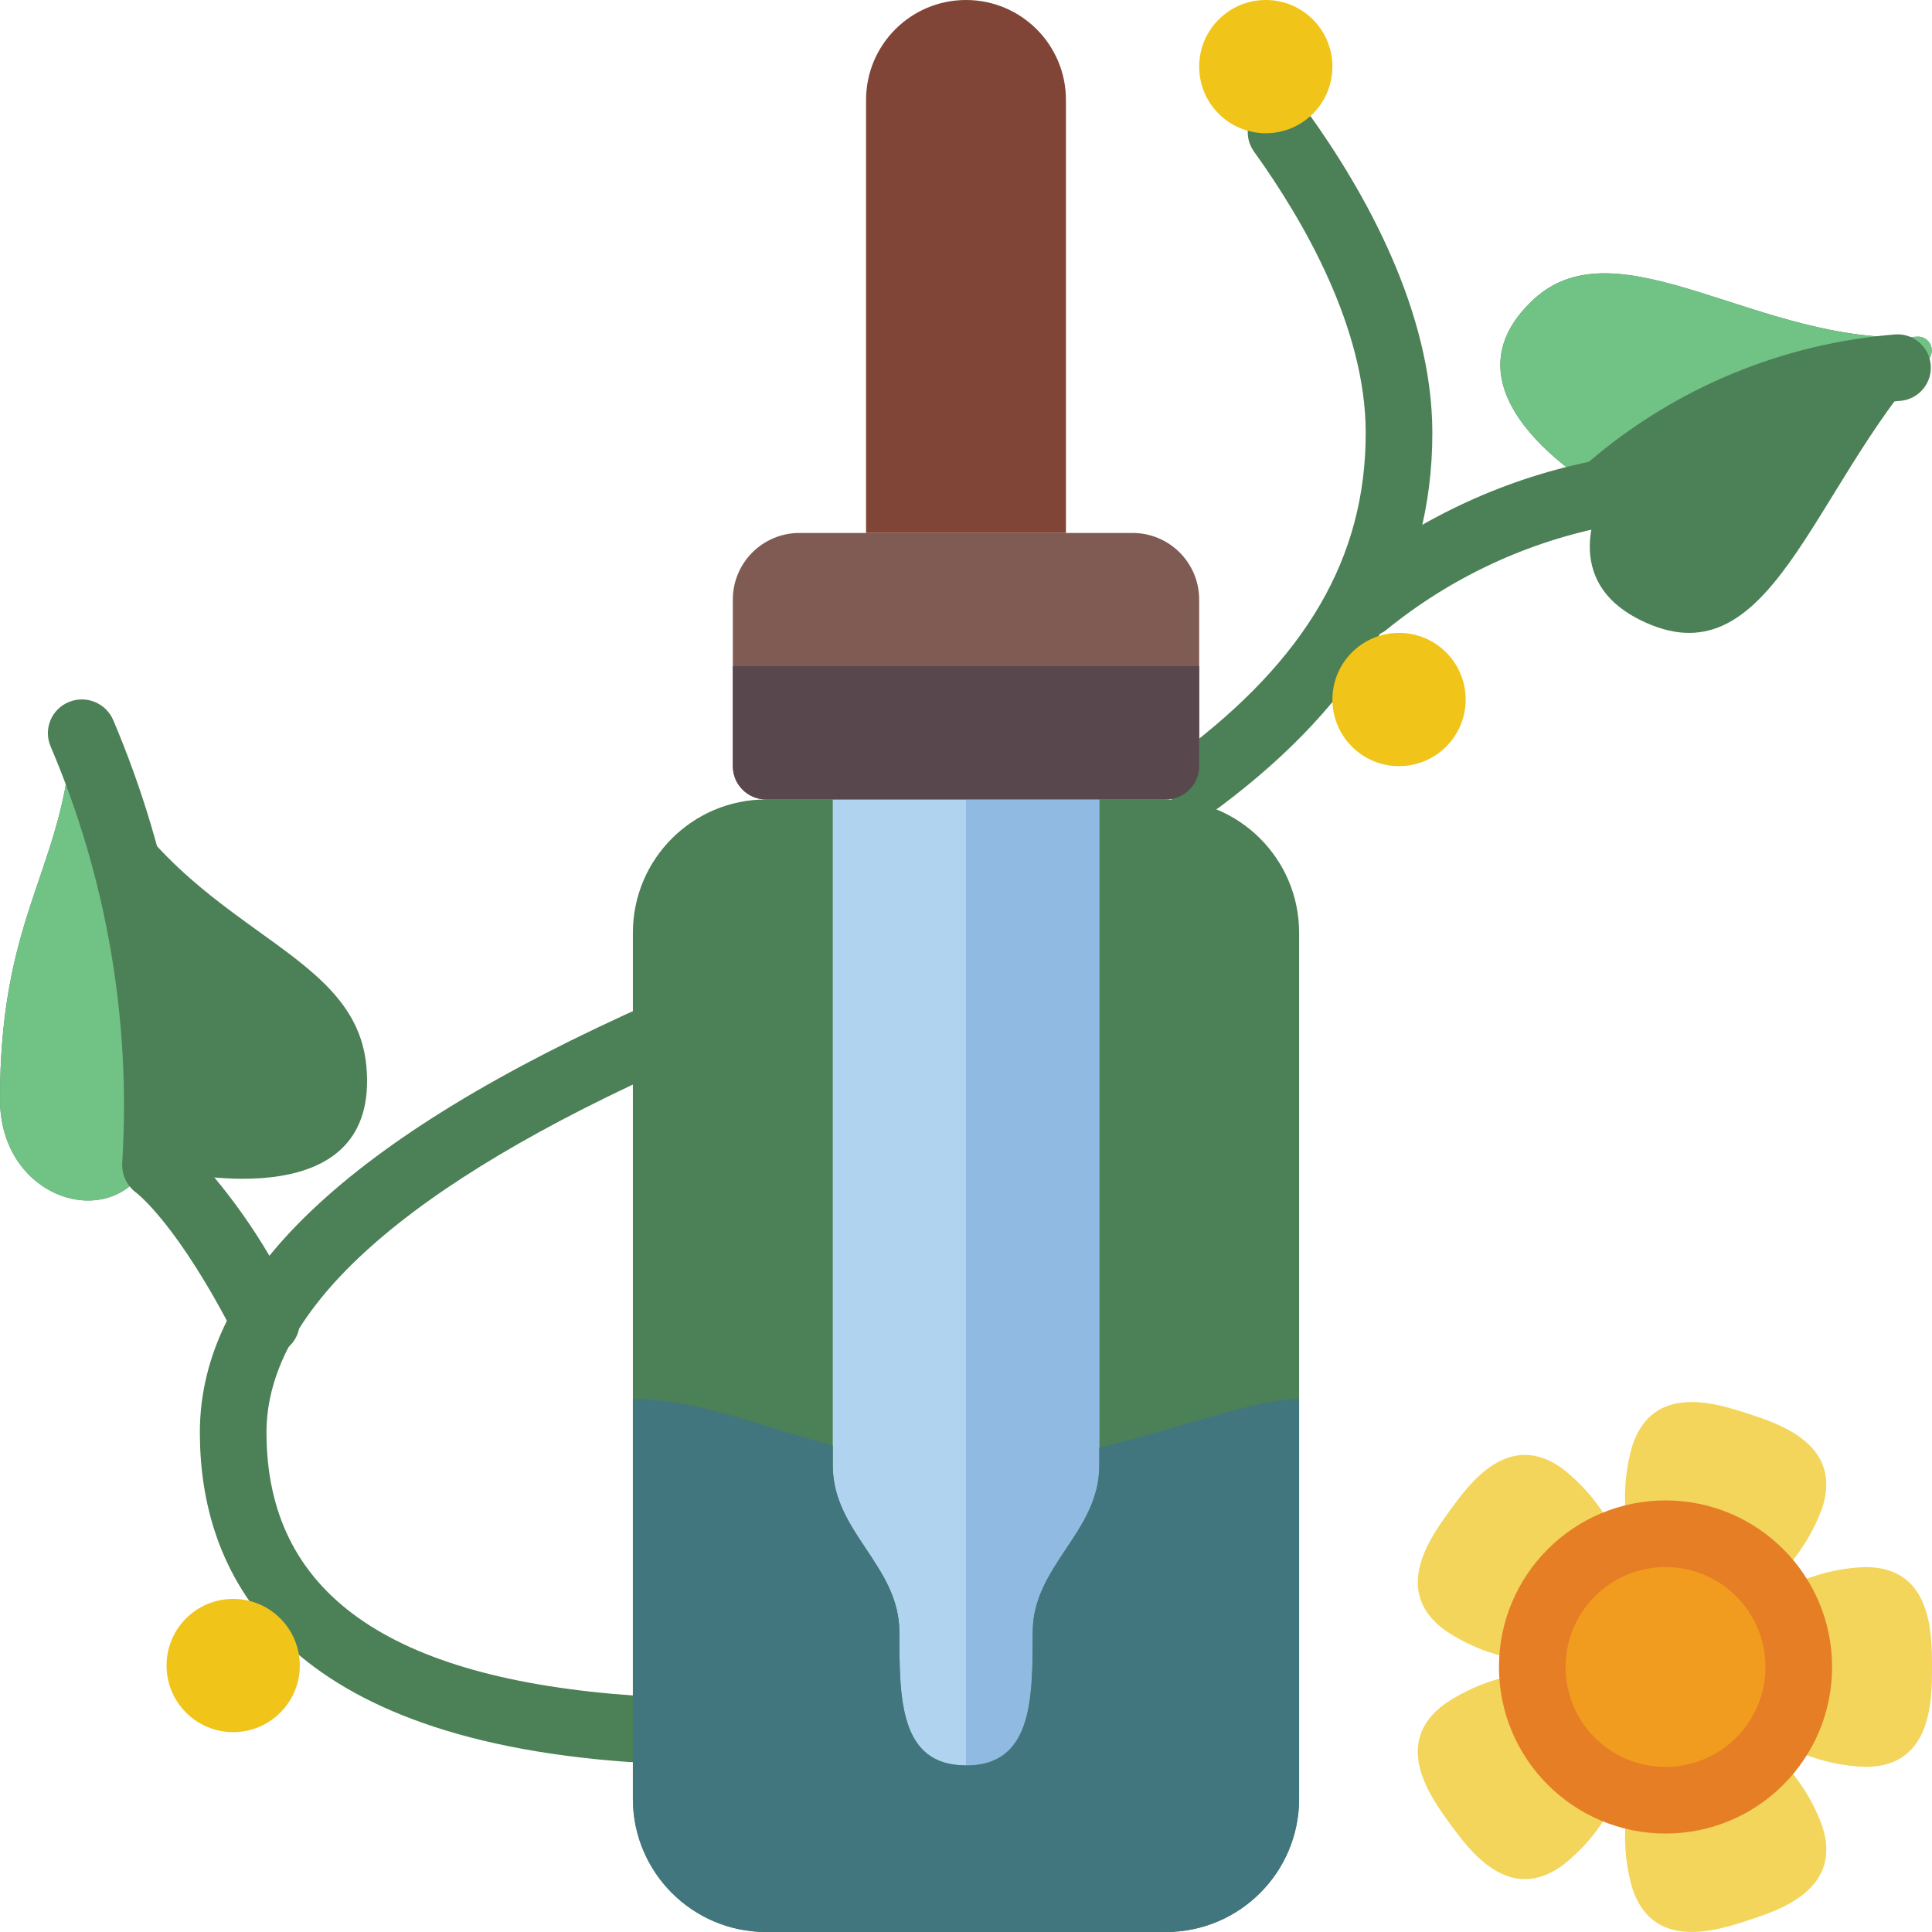 <?xml version="1.0" encoding="UTF-8"?>
<!DOCTYPE svg PUBLIC '-//W3C//DTD SVG 1.0//EN'
          'http://www.w3.org/TR/2001/REC-SVG-20010904/DTD/svg10.dtd'>
<svg contentScriptType="text/ecmascript" width="100pt" xmlns:xlink="http://www.w3.org/1999/xlink" zoomAndPan="magnify" contentStyleType="text/css" viewBox="0 0 512 512" height="100.0pt" preserveAspectRatio="xMidYMid meet" xmlns="http://www.w3.org/2000/svg" version="1.0"
><path style="fill:#4c8056;" d="m167.723 466.98h-.617c-94.34-6.551-114.141-51.148-114.141-87.395 0-40.891 39.258-78.168 120.055-114 4.43-1.836 9.512.199 11.453 4.578 1.941 4.383.031 9.512-4.301 11.559-72.703 32.238-109.551 65.203-109.551 97.863 0 42.371 31.965 65.219 97.711 69.781 4.875.168 8.695 4.254 8.527 9.129-.164 4.875-4.25 8.691-9.125 8.527zm0 0"
  /><path style="fill:#4c8056;" d="m507.746 89.254c1.5-.227 2.984.504 3.727 1.828.738 1.328.582 2.973-.398 4.133-31.383 34.844-41.852 86.457-76.57 69.004-22.59-11.352-9.324-33.59-9.324-33.59s-46.602-25.695-18.645-51.391c22.484-20.613 60.27 12.355 101.211 10.016zm0 0"
  /><path style="fill:#71c285;" d="m511.117 95.25c-.883.969-1.676 1.852-2.473 2.824l-5.473-.617c-28.918 2.215-56.309 13.875-77.945 33.191 0 0-46.613-25.688-18.715-51.375 22.508-20.66 60.293 12.355 101.25 9.973 1.508-.207 2.988.527 3.73 1.855.742 1.328.594 2.977-.375 4.148zm0 0"
  /><path style="fill:#4c8056;" d="m361.93 168.801c-3.75.004-7.09-2.367-8.332-5.902-1.242-3.539-.113-7.477 2.816-9.82 18.812-15.215 40.977-25.738 64.66-30.691 22.883-19.617 51.414-31.445 81.461-33.777 4.762-.176 8.801 3.453 9.133 8.207.336 4.75-3.16 8.906-7.895 9.398-26.824 2.09-52.234 12.867-72.387 30.691-1.301 1.285-2.973 2.133-4.777 2.43-21.688 4.148-42.008 13.605-59.145 27.531-1.566 1.266-3.52 1.945-5.535 1.934zm0 0"
  /><path style="fill:#4c8056;" d="m203.035 211.863h105.93c19.504 0 35.312 15.809 35.312 35.309v229.52c0 19.5-15.809 35.309-35.312 35.309h-105.93c-19.504 0-35.312-15.809-35.312-35.309v-229.52c0-19.5 15.809-35.309 35.312-35.309zm0 0"
  /><path style="fill:#7f5b53;" d="m211.863 141.242h88.273c9.75 0 17.656 7.902 17.656 17.656v44.137c0 4.875-3.953 8.828-8.828 8.828h-105.93c-4.875 0-8.828-3.953-8.828-8.828v-44.137c0-9.754 7.906-17.656 17.656-17.656zm0 0"
  /><path style="fill:#804537;" d="m256 0c14.625 0 26.484 11.855 26.484 26.484v114.758h-52.969v-114.758c0-14.629 11.859-26.484 26.484-26.484zm0 0"
  /><path style="fill:#b0d3f0;" d="m220.691 211.863v176.551c0 17.656 17.652 26.484 17.652 44.137 0 17.656 0 35.312 17.656 35.312s17.656-17.656 17.656-35.312c0-17.652 17.652-26.48 17.652-44.137v-176.551zm0 0"
  /><path style="fill:#90bae1;" d="m291.309 211.863v176.551c0 17.656-17.652 26.484-17.652 44.137 0 17.656 0 35.312-17.656 35.312v-256zm0 0"
  /><path style="fill:#41767f;" d="m291.309 383.613v4.801c0 17.656-17.652 26.484-17.652 44.137 0 17.656 0 35.312-17.656 35.312s-17.656-17.656-17.656-35.312c0-17.652-17.652-26.48-17.652-44.137v-5.297c-19.176-5.199-36.082-12.359-52.969-12.359v105.934c0 19.5 15.809 35.309 35.312 35.309h105.93c19.504 0 35.312-15.809 35.312-35.309v-105.934c-11.645 0-31.031 7.617-52.969 12.855zm0 0"
  /><g style="fill:#f3d55b;"
  ><path d="m494.344 415.285c-11.344.395-22.199 4.711-30.719 12.207 5.648 8.684 5.648 19.879 0 28.559 8.523 7.492 19.379 11.805 30.719 12.199 17.656 0 17.656-17.656 17.656-26.48 0-8.828 0-26.484-17.656-26.484zm0 0"
    /><path d="m432.551 383.215c-3.129 10.91-2.383 22.566 2.109 32.988 10.004-2.691 20.656.77 27.164 8.828 9.766-5.781 17.223-14.773 21.098-25.441 5.457-16.773-11.336-22.246-19.73-24.973-8.395-2.73-25.176-8.191-30.641 8.598zm0 0"
    /><path d="m382.969 432.066c9.406 6.348 20.719 9.238 32.016 8.184.535-10.34 7.109-19.398 16.773-23.109-2.48-11.07-8.719-20.938-17.656-27.922-14.281-10.383-24.656 3.898-29.844 11.043-5.191 7.141-15.574 21.422-1.289 31.805zm0 0"
    /><path d="m414.094 494.344c8.938-6.988 15.176-16.859 17.656-27.93-9.668-3.707-16.242-12.762-16.773-23.102-11.297-1.055-22.613 1.836-32.02 8.184-14.281 10.383-3.91 24.664 1.281 31.777 5.191 7.117 15.57 21.434 29.855 11.07zm0 0"
    /><path d="m482.93 483.965c-3.875-10.668-11.332-19.664-21.098-25.453-6.512 8.055-17.16 11.516-27.16 8.828-4.496 10.422-5.246 22.078-2.121 32.988 5.457 16.773 22.246 11.336 30.641 8.609 8.395-2.727 25.195-8.184 19.738-24.973zm0 0"
  /></g
  ><path style="fill:#4c8056;" d="m317.793 215.73c-3.801 0-7.172-2.434-8.375-6.039-1.199-3.605.039-7.574 3.078-9.852 33.738-25.16 49.434-52.191 49.434-85.082 0-27.637-16.16-55.895-29.711-74.734-2.73-3.957-1.789-9.367 2.109-12.176 3.902-2.805 9.332-1.977 12.215 1.867 15.078 20.938 33.043 52.699 33.043 85.043 0 38.402-18.484 70.852-56.496 99.223-1.531 1.141-3.391 1.754-5.297 1.75zm0 0"
  /><path style="fill:#f0c419;" d="m353.102 17.656c0 9.75-7.902 17.652-17.652 17.652s-17.656-7.902-17.656-17.652 7.906-17.656 17.656-17.656 17.652 7.906 17.652 17.656zm0 0"
  /><path style="fill:#f0c419;" d="m388.414 185.379c0 9.75-7.906 17.656-17.656 17.656s-17.656-7.906-17.656-17.656 7.906-17.656 17.656-17.656 17.656 7.906 17.656 17.656zm0 0"
  /><path style="fill:#f0c419;" d="m79.449 441.379c0 9.75-7.906 17.656-17.656 17.656s-17.656-7.906-17.656-17.656 7.906-17.656 17.656-17.656 17.656 7.906 17.656 17.656zm0 0"
  /><path style="fill:#4c8056;" d="m24.09 197.738c-.512-1.102-1.676-1.746-2.883-1.598-1.203.148-2.176 1.051-2.414 2.242-3.281 33.473-18.793 45.418-18.793 92.926 0 25.602 27.215 34.703 37.801 19.336.637-.977 1.812-1.453 2.949-1.195 10.434 2.508 60.027 12.359 56.336-26.965-3.09-33.07-50.672-35.172-72.996-84.746zm0 0"
  /><path style="fill:#71c285;" d="m40.785 309.496c-1.145-.34-2.375.133-3.004 1.148-10.594 15.359-37.781 6.266-37.781-19.336 0-47.492 15.535-59.496 18.805-92.953.066-.656.391-1.262.906-1.676.512-.414 1.172-.605 1.828-.531v.176c15.145 35.711 21.734 74.465 19.246 113.172zm0 0"
  /><path style="fill:#4c8056;" d="m70.445 359.281c-3.387.016-6.492-1.875-8.035-4.891-15.375-30.117-26.156-38.16-26.219-38.238-2.648-1.918-4.086-5.094-3.777-8.352 2.305-37.668-4.215-75.355-19.031-110.062-.918-2.191-.922-4.66-.012-6.855.91-2.195 2.66-3.934 4.859-4.832 4.582-1.902 9.84.242 11.785 4.809 15.32 36.059 22.379 75.09 20.656 114.23 11.398 12.16 20.781 26.062 27.797 41.18 1.082 2.117 1.273 4.578.527 6.832-.742 2.258-2.355 4.125-4.484 5.184-1.258.648-2.652.988-4.066.996zm0 0"
  /><path style="fill:#e57e25;" d="m485.516 441.77c0 24.375-19.758 44.137-44.137 44.137-24.375 0-44.137-19.762-44.137-44.137 0-24.379 19.762-44.141 44.137-44.141 24.379 0 44.137 19.762 44.137 44.141zm0 0"
  /><path style="fill:#f29c1f;" d="m467.863 441.77c0 14.625-11.859 26.48-26.484 26.48s-26.48-11.855-26.48-26.48c0-14.629 11.855-26.484 26.48-26.484s26.484 11.855 26.484 26.484zm0 0"
  /><path style="fill:#59474e;" d="m317.793 176.551v26.484c0 4.875-3.953 8.828-8.828 8.828h-105.93c-4.875 0-8.828-3.953-8.828-8.828v-26.484zm0 0"
/></svg
>
